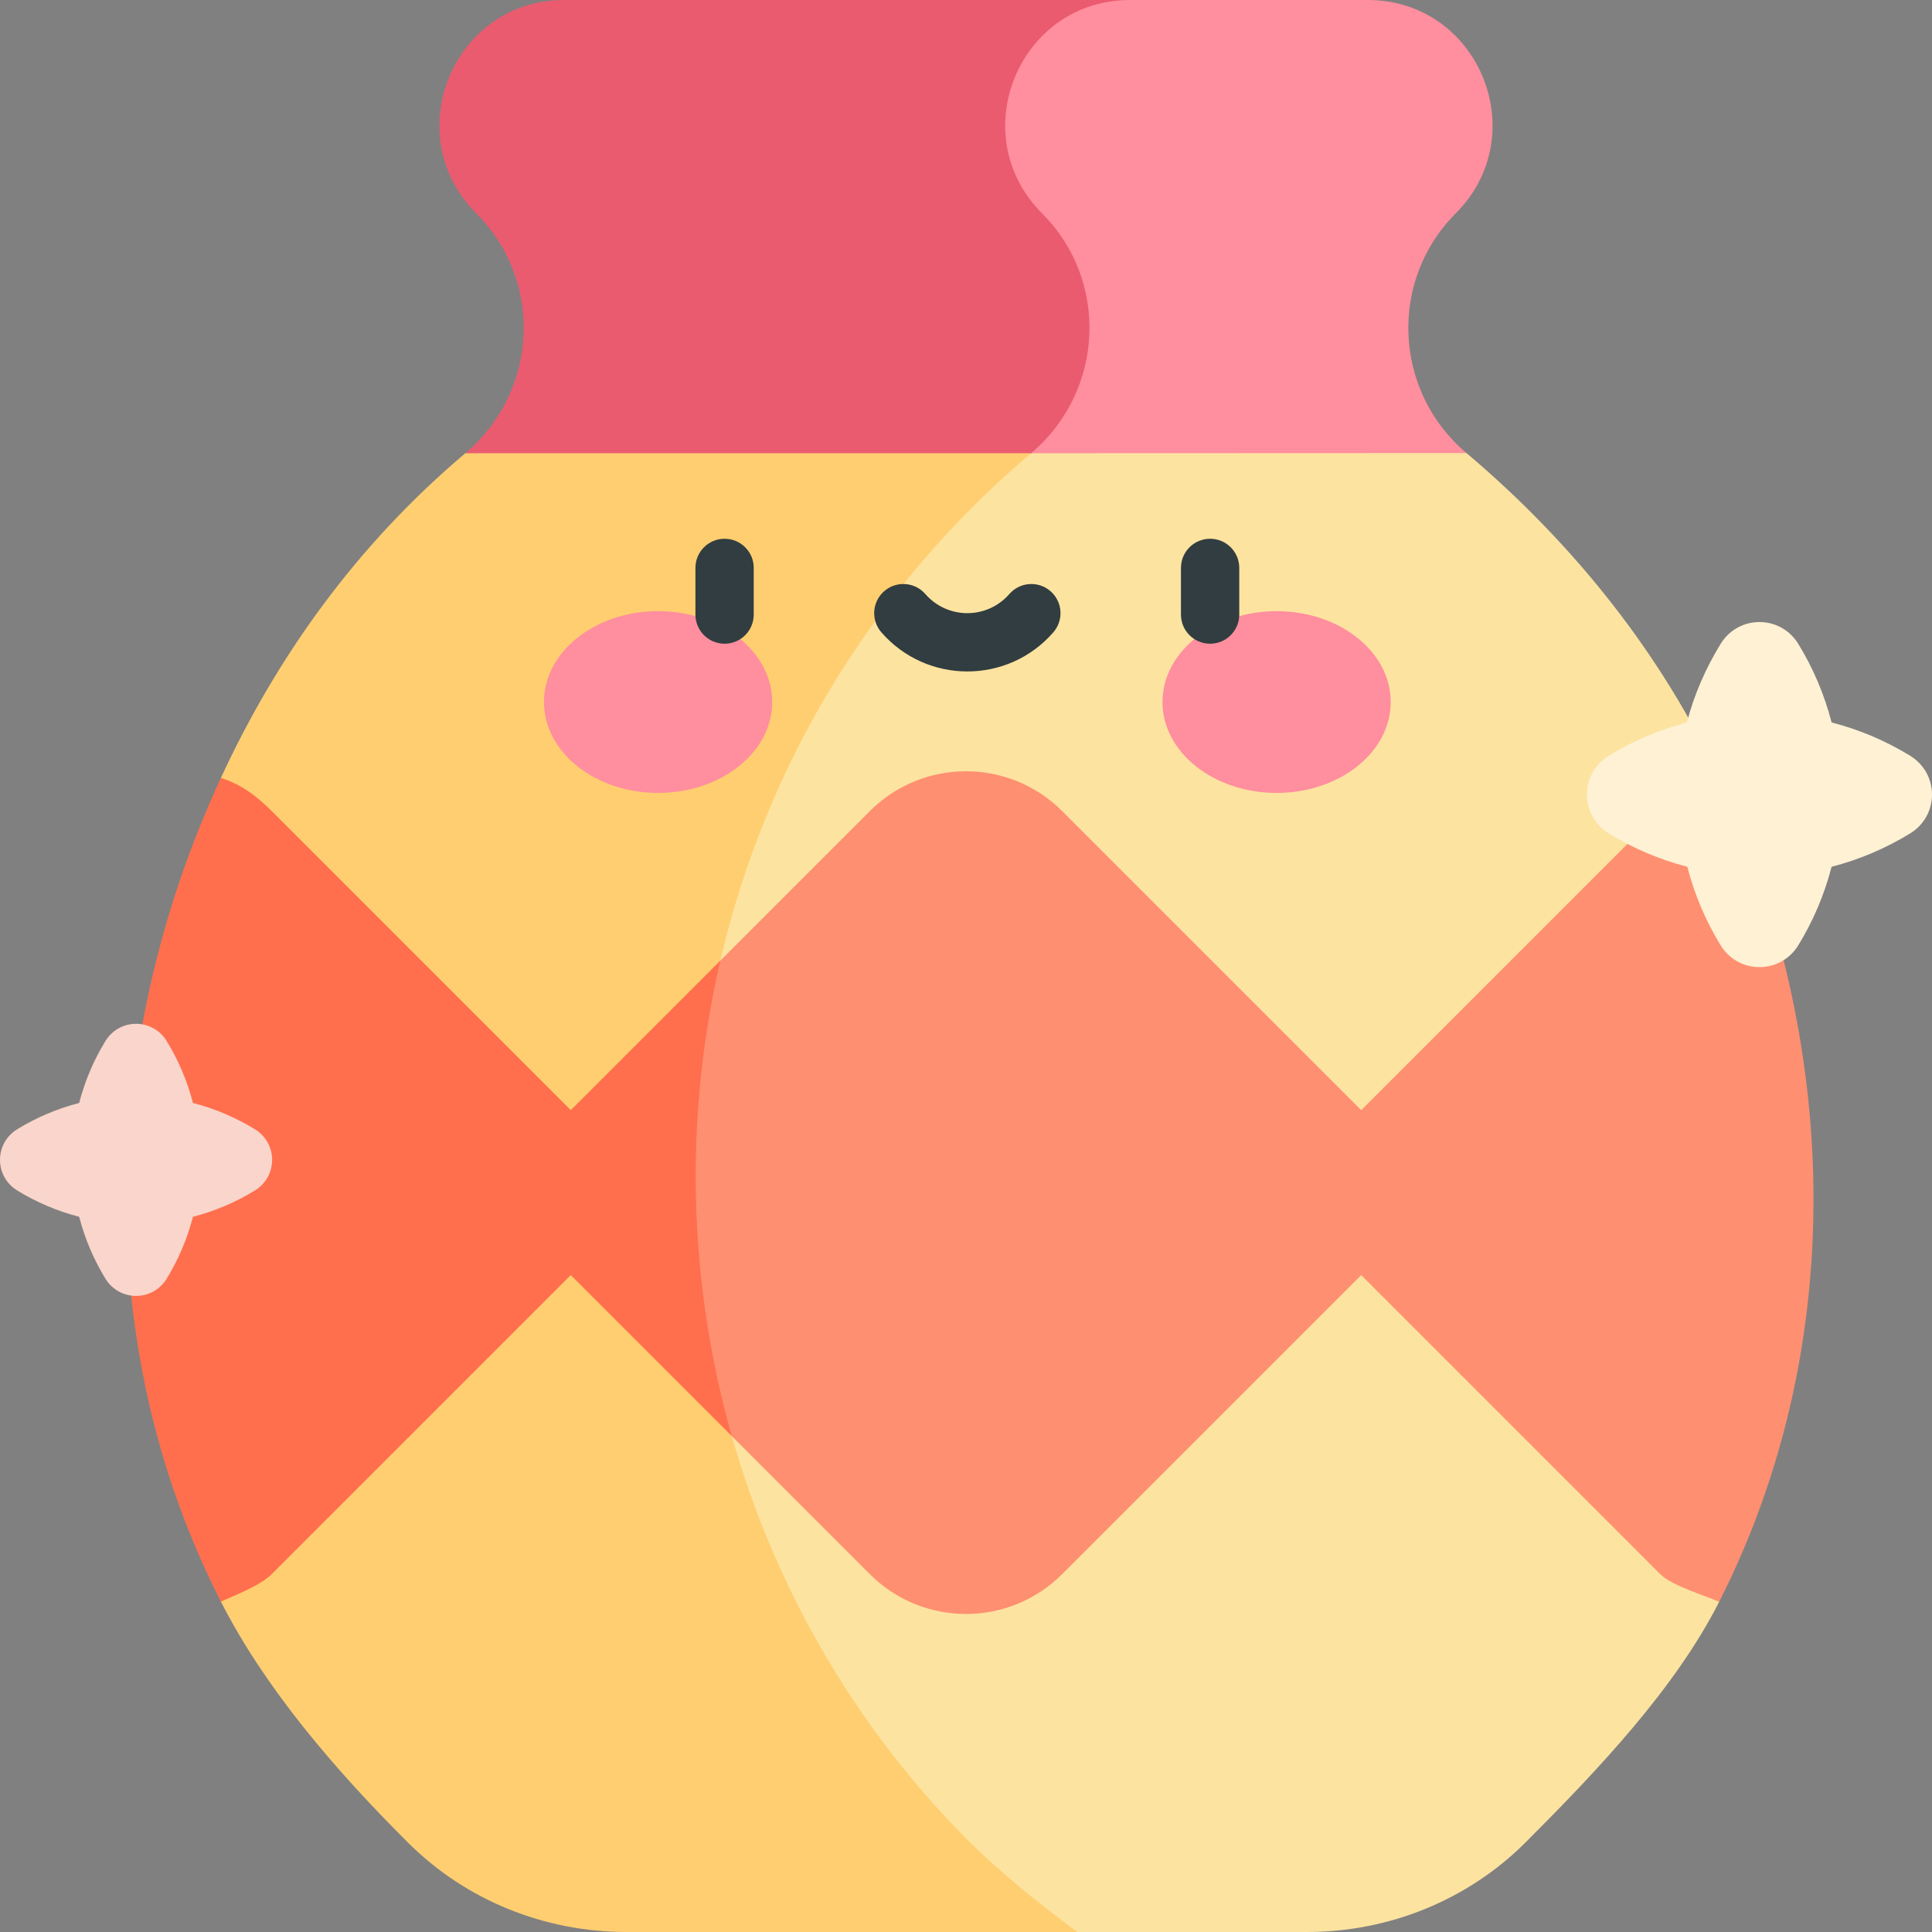 <svg id="Capa_1" enable-background="new 0 0 497 497" height="512" viewBox="0 0 497 497" width="512" xmlns="http://www.w3.org/2000/svg"><rect x="0" y="0" width="497" height="497" fill="#808080" stroke="none"/><g><g><g><path d="m377.245 116.547-59.447-23.958-52.553 24-93.204 46.781v97.003 92.843 143.784h164.215c21.044 0 41.342-8.191 56.217-23.078 18.654-18.669 38.476-39.586 49.771-61.86v-211.95c-14.398-31.123-36.829-59.77-64.999-83.565z" fill="#fce3a0"/><path d="m248.5 472.913c-29.262-29.546-49.448-65.337-60.254-103.492-11.235-39.666-12.329-81.887-2.944-122.308 4.736-20.398 12.138-40.337 22.257-59.258 14.591-27.281 34.235-51.455 57.686-71.265l-65.192-24-80.352 24c-28.092 23.73-48.466 52.368-62.882 83.522v211.895c11.38 22.333 29.401 43.336 48.27 62.123 14.84 14.774 35.061 22.87 56.003 22.87h116.03c-9.83-7.331-20.005-15.387-28.622-24.087z" fill="#ffce71"/></g><g><g><path d="m374.463 54.91c20.232-20.232 5.987-54.91-22.626-54.91h-77.188l-74.596 55.802 65.192 60.787 112-.042c-.049-.041.049.041 0 0-18.728-15.794-20.105-44.315-2.782-61.637z" fill="#ff8e9e"/></g><path d="m268.078 54.906c-20.232-20.232-5.983-54.906 22.629-54.906h-145.544c-28.613 0-42.862 34.674-22.63 54.906 17.379 17.378 15.942 45.825-2.833 61.684h145.544c18.776-15.86 20.213-44.306 2.834-61.684z" fill="#ea5b70"/></g><g><path d="m442.245 200.111c-5.132 1.643-11.095 4.487-15.161 8.553l-76.917 76.918-76.918-76.918c-13.678-13.679-35.819-13.679-49.498 0l-38.449 38.449-13.26 23.261v72.843l16.204 26.204 35.505 35.505c13.678 13.679 35.819 13.679 49.498 0l76.918-76.918 76.917 76.918c3.069 3.069 11.43 5.444 15.161 7.136 33.689-66.435 31.001-144.942 0-211.951z" fill="#ff8f71"/><path d="m185.302 247.113-38.469 38.469-76.917-76.918c-4.065-4.065-7.965-6.91-13.097-8.553-30.927 66.838-33.943 145.284 0 211.895 3.682-1.688 10.062-4.046 13.096-7.081l76.918-76.918 41.413 41.413c-11.235-39.666-12.329-81.887-2.944-122.307z" fill="#ff6f4d"/></g></g><g fill="#ff8e9e"><path d="m169.289 157.22c-16.212 0-29.355 10.466-29.355 23.376s13.143 23.377 29.355 23.377 29.355-10.466 29.355-23.377-13.143-23.376-29.355-23.376z"/><path d="m328.402 157.22c-16.212 0-29.354 10.466-29.354 23.376s13.143 23.377 29.354 23.377c16.212 0 29.355-10.466 29.355-23.377s-13.142-23.376-29.355-23.376z"/></g><path d="m491.35 194.396c-6.187-3.787-12.972-6.694-20.178-8.549-1.855-7.207-4.763-13.991-8.55-20.179-4.611-7.534-15.407-7.534-20.017 0-3.787 6.188-6.806 13.001-8.662 20.208-7.206 1.855-13.878 4.734-20.066 8.52-3.767 2.305-5.651 6.157-5.65 10.008 0 3.851 1.884 7.703 5.65 10.008 6.187 3.787 12.975 6.708 20.182 8.563 1.855 7.206 4.759 13.977 8.546 20.165 4.61 7.534 15.406 7.534 20.017 0 3.786-6.188 6.69-12.959 8.546-20.165 7.206-1.855 13.994-4.776 20.181-8.563 7.534-4.61 7.535-15.405.001-20.016z" fill="#fff1d4"/><path d="m65.545 290.478c-4.879-2.986-10.229-5.279-15.911-6.741-1.463-5.683-3.756-11.032-6.742-15.911-3.636-5.941-12.149-5.941-15.784 0-2.986 4.879-5.279 10.229-6.742 15.911-5.682 1.463-11.031 3.755-15.911 6.741-2.97 1.818-4.455 4.855-4.455 7.892s1.485 6.074 4.456 7.892c4.879 2.986 10.231 5.289 15.914 6.752 1.463 5.682 3.753 11.021 6.739 15.901 3.635 5.941 12.148 5.941 15.784 0 2.986-4.879 5.275-10.218 6.739-15.901 5.682-1.463 11.035-3.766 15.913-6.752 5.94-3.636 5.94-12.148 0-15.784z" fill="#fad5cb"/><g fill="#313d40"><path d="m186.397 138.593c-4.143 0-7.5 3.357-7.5 7.5v12c0 4.143 3.357 7.5 7.5 7.5s7.5-3.357 7.5-7.5v-12c0-4.143-3.357-7.5-7.5-7.5z"/><path d="m311.295 138.593c-4.143 0-7.5 3.357-7.5 7.5v12c0 4.143 3.357 7.5 7.5 7.5s7.5-3.357 7.5-7.5v-12c0-4.143-3.357-7.5-7.5-7.5z"/><path d="m270.238 152.081c-3.122-2.722-7.86-2.396-10.582.727-5.727 6.57-15.899 6.565-21.62.001-2.721-3.124-7.459-3.448-10.581-.728-3.123 2.721-3.449 7.459-.728 10.581 11.678 13.403 32.518 13.445 44.237.001 2.722-3.122 2.397-7.86-.726-10.582z"/></g></g></svg>